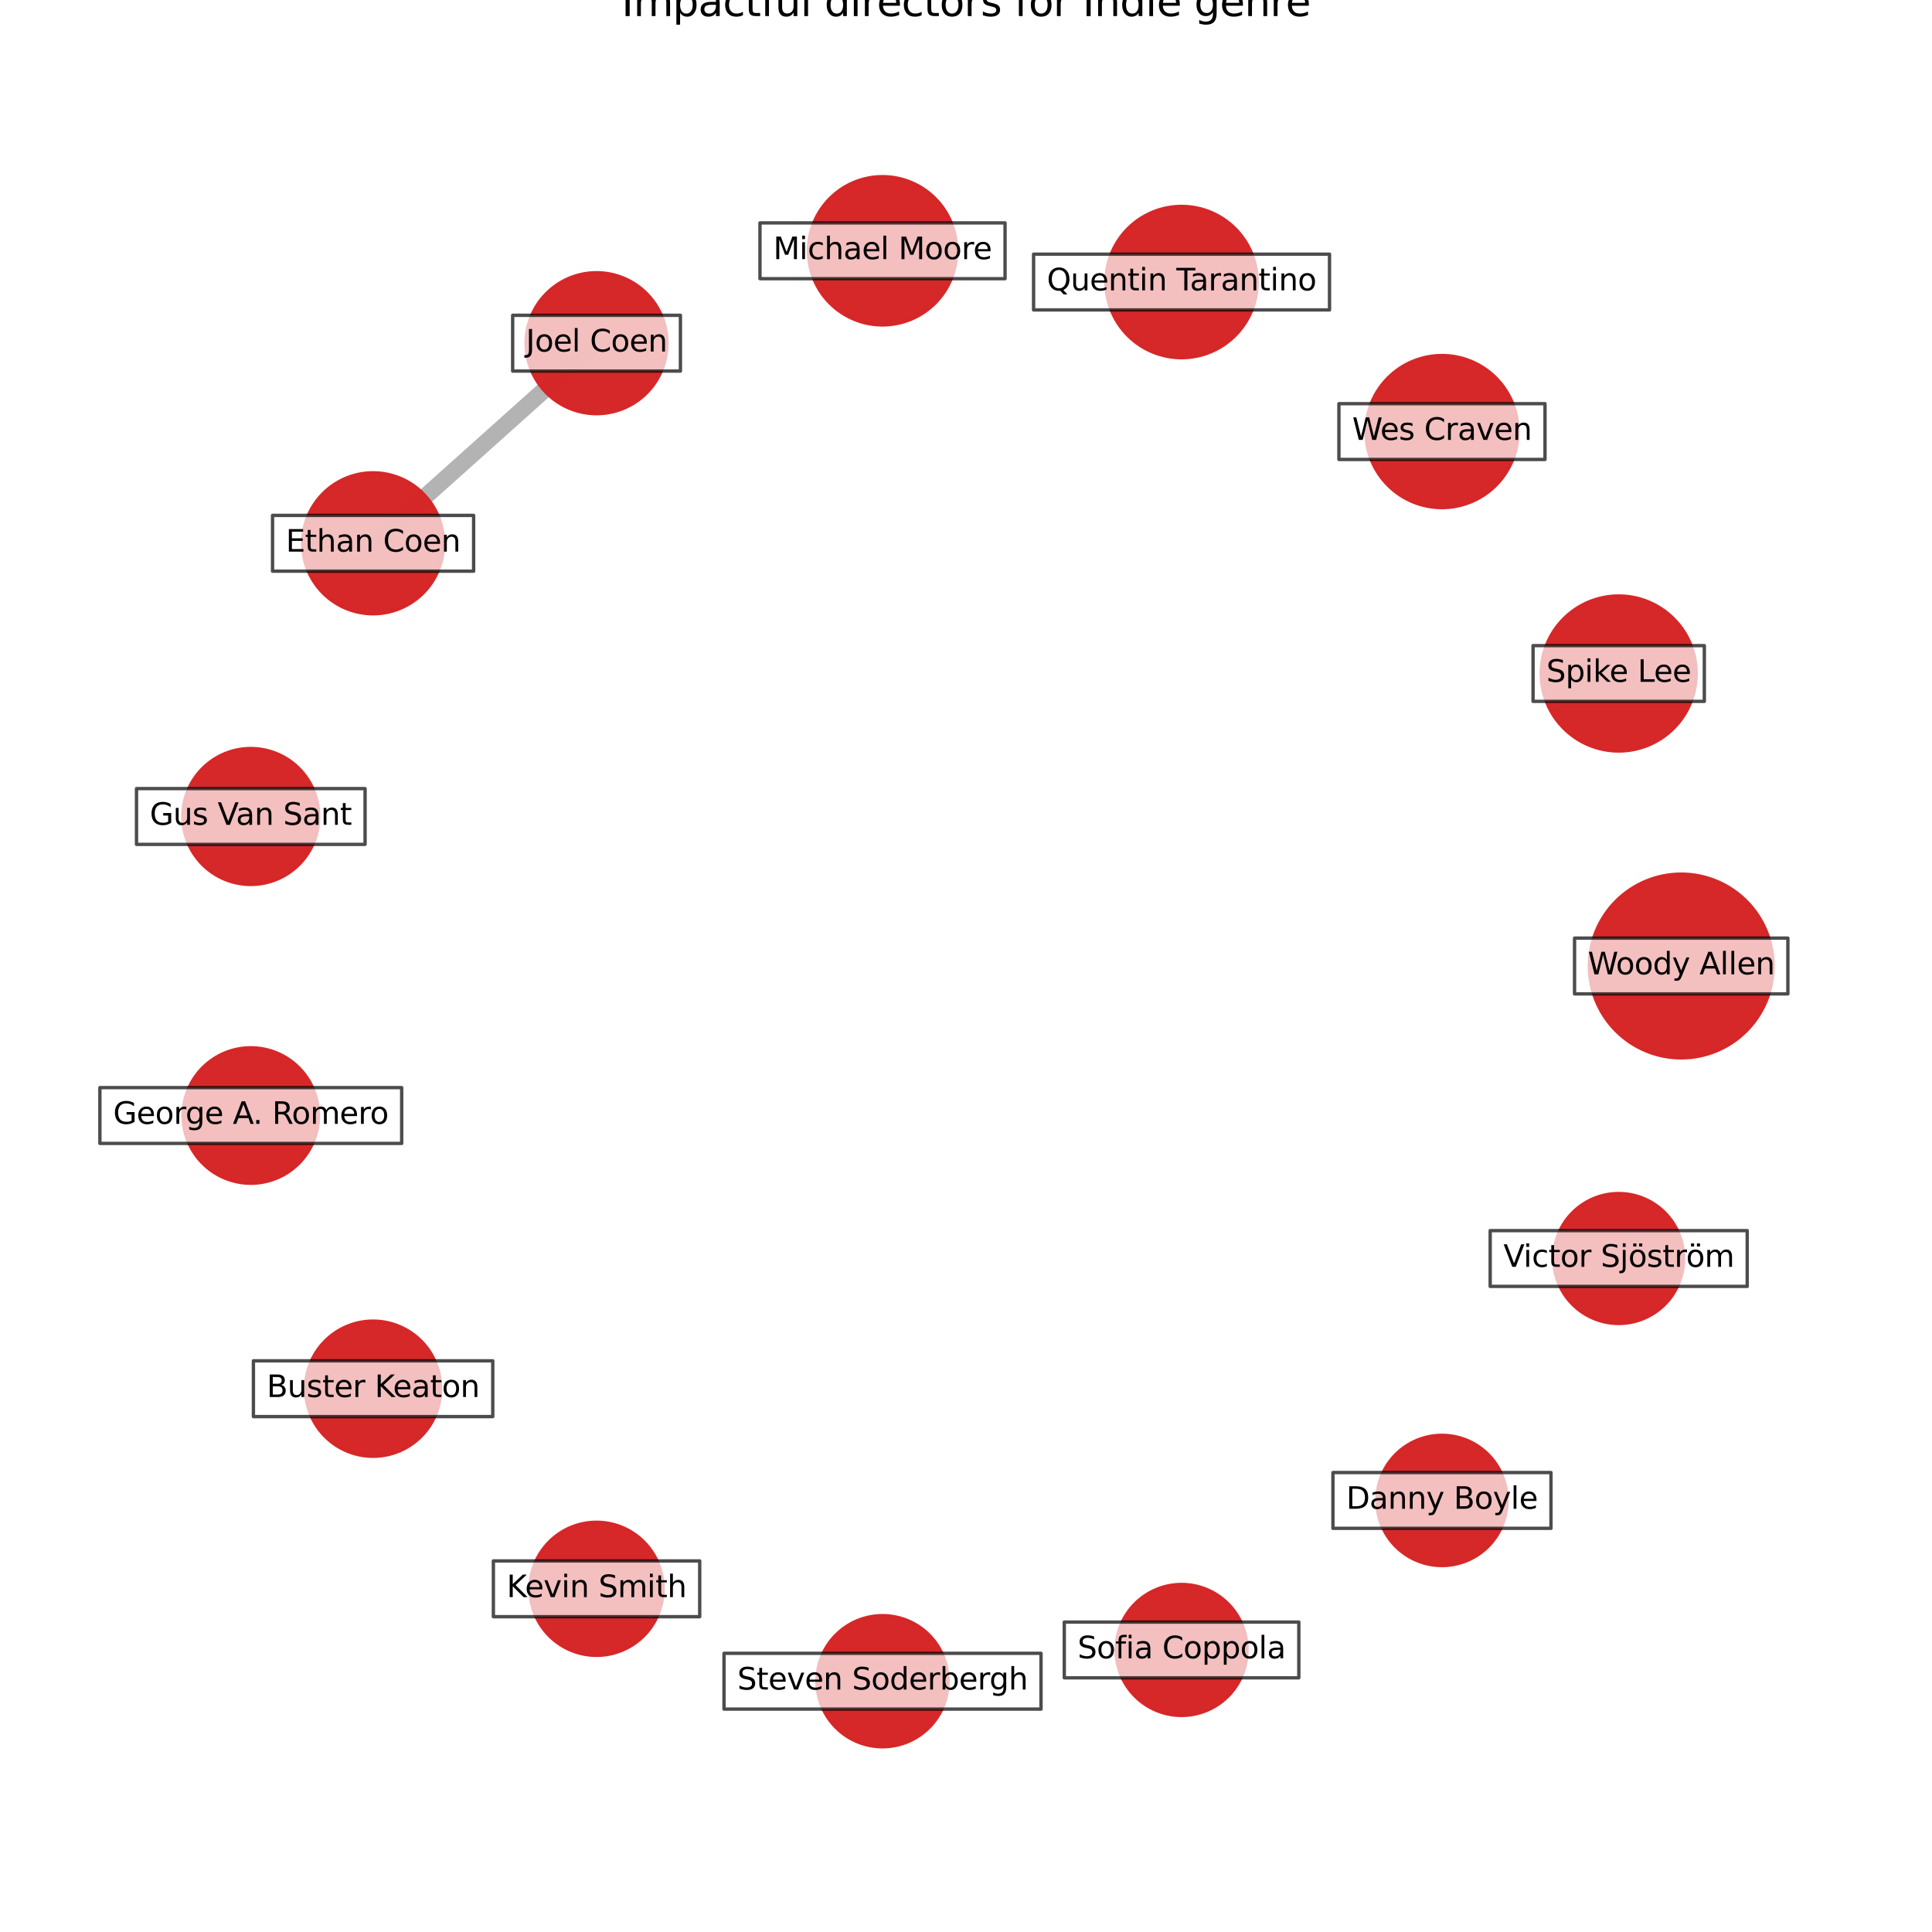 <?xml version="1.0" encoding="utf-8" standalone="no"?>
<!DOCTYPE svg PUBLIC "-//W3C//DTD SVG 1.1//EN"
  "http://www.w3.org/Graphics/SVG/1.1/DTD/svg11.dtd">
<svg xmlns:xlink="http://www.w3.org/1999/xlink" width="576pt" height="576pt" viewBox="0 0 576 576" xmlns="http://www.w3.org/2000/svg" version="1.1">
 <defs>
  <style type="text/css">*{stroke-linejoin: round; stroke-linecap: butt}</style>
 </defs>
 <g id="figure_1">
  <g id="patch_1">
   <path d="M 0 576 
L 576 576 
L 576 0 
L 0 0 
z
" style="fill: #ffffff"/>
  </g>
  <g id="axes_1">
   <g id="LineCollection_1">
    <path d="M 177.851 102.32 
L 111.231 161.976 
" clip-path="url(#p05b79fb0e0)" style="fill: none; stroke: #000000; stroke-opacity: 0.3; stroke-width: 5"/>
   </g>
   <g id="PathCollection_1">
    <path d="M 501.231 315.386 
C 508.494 315.386 515.46 312.501 520.596 307.365 
C 525.731 302.229 528.617 295.263 528.617 288 
C 528.617 280.737 525.731 273.771 520.596 268.635 
C 515.46 263.499 508.494 260.614 501.231 260.614 
C 493.968 260.614 487.001 263.499 481.866 268.635 
C 476.73 273.771 473.845 280.737 473.845 288 
C 473.845 295.263 476.73 302.229 481.866 307.365 
C 487.001 312.501 493.968 315.386 501.231 315.386 
z
" clip-path="url(#p05b79fb0e0)" style="fill: #d62728; fill-opacity: 0.99; stroke: #d62728; stroke-opacity: 0.99"/>
    <path d="M 482.592 223.9 
C 488.72 223.9 494.598 221.465 498.931 217.132 
C 503.264 212.799 505.699 206.921 505.699 200.794 
C 505.699 194.666 503.264 188.788 498.931 184.455 
C 494.598 180.122 488.72 177.687 482.592 177.687 
C 476.464 177.687 470.587 180.122 466.254 184.455 
C 461.921 188.788 459.486 194.666 459.486 200.794 
C 459.486 206.921 461.921 212.799 466.254 217.132 
C 470.587 221.465 476.464 223.9 482.592 223.9 
z
" clip-path="url(#p05b79fb0e0)" style="fill: #d62728; fill-opacity: 0.99; stroke: #d62728; stroke-opacity: 0.99"/>
    <path d="M 429.9 151.334 
C 435.912 151.334 441.678 148.946 445.929 144.695 
C 450.18 140.444 452.568 134.677 452.568 128.666 
C 452.568 122.654 450.18 116.888 445.929 112.637 
C 441.678 108.386 435.912 105.998 429.9 105.998 
C 423.888 105.998 418.122 108.386 413.871 112.637 
C 409.62 116.888 407.232 122.654 407.232 128.666 
C 407.232 134.677 409.62 140.444 413.871 144.695 
C 418.122 148.946 423.888 151.334 429.9 151.334 
z
" clip-path="url(#p05b79fb0e0)" style="fill: #d62728; fill-opacity: 0.99; stroke: #d62728; stroke-opacity: 0.99"/>
    <path d="M 352.264 106.638 
C 358.245 106.638 363.981 104.262 368.209 100.033 
C 372.438 95.805 374.814 90.069 374.814 84.088 
C 374.814 78.108 372.438 72.372 368.209 68.143 
C 363.981 63.915 358.245 61.539 352.264 61.539 
C 346.284 61.539 340.548 63.915 336.319 68.143 
C 332.091 72.372 329.715 78.108 329.715 84.088 
C 329.715 90.069 332.091 95.805 336.319 100.033 
C 340.548 104.262 346.284 106.638 352.264 106.638 
z
" clip-path="url(#p05b79fb0e0)" style="fill: #d62728; fill-opacity: 0.99; stroke: #d62728; stroke-opacity: 0.99"/>
    <path d="M 263.11 96.868 
C 268.97 96.868 274.592 94.539 278.736 90.395 
C 282.88 86.251 285.208 80.63 285.208 74.769 
C 285.208 68.909 282.88 63.287 278.736 59.143 
C 274.592 54.999 268.97 52.671 263.11 52.671 
C 257.249 52.671 251.628 54.999 247.484 59.143 
C 243.339 63.287 241.011 68.909 241.011 74.769 
C 241.011 80.63 243.339 86.251 247.484 90.395 
C 251.628 94.539 257.249 96.868 263.11 96.868 
z
" clip-path="url(#p05b79fb0e0)" style="fill: #d62728; fill-opacity: 0.99; stroke: #d62728; stroke-opacity: 0.99"/>
    <path d="M 177.851 123.33 
C 183.423 123.33 188.768 121.116 192.708 117.176 
C 196.648 113.236 198.861 107.891 198.861 102.32 
C 198.861 96.748 196.648 91.403 192.708 87.463 
C 188.768 83.523 183.423 81.31 177.851 81.31 
C 172.279 81.31 166.935 83.523 162.995 87.463 
C 159.055 91.403 156.841 96.748 156.841 102.32 
C 156.841 107.891 159.055 113.236 162.995 117.176 
C 166.935 121.116 172.279 123.33 177.851 123.33 
z
" clip-path="url(#p05b79fb0e0)" style="fill: #d62728; fill-opacity: 0.99; stroke: #d62728; stroke-opacity: 0.99"/>
    <path d="M 111.231 182.986 
C 116.803 182.986 122.148 180.772 126.088 176.832 
C 130.028 172.892 132.241 167.548 132.241 161.976 
C 132.241 156.404 130.028 151.059 126.088 147.119 
C 122.148 143.18 116.803 140.966 111.231 140.966 
C 105.66 140.966 100.315 143.18 96.375 147.119 
C 92.435 151.059 90.222 156.404 90.222 161.976 
C 90.222 167.548 92.435 172.892 96.375 176.832 
C 100.315 180.772 105.66 182.986 111.231 182.986 
z
" clip-path="url(#p05b79fb0e0)" style="fill: #d62728; fill-opacity: 0.99; stroke: #d62728; stroke-opacity: 0.99"/>
    <path d="M 74.769 263.683 
C 80.142 263.683 85.296 261.548 89.096 257.749 
C 92.895 253.95 95.03 248.796 95.03 243.423 
C 95.03 238.049 92.895 232.896 89.096 229.096 
C 85.296 225.297 80.142 223.162 74.769 223.162 
C 69.396 223.162 64.242 225.297 60.443 229.096 
C 56.643 232.896 54.509 238.049 54.509 243.423 
C 54.509 248.796 56.643 253.95 60.443 257.749 
C 64.242 261.548 69.396 263.683 74.769 263.683 
z
" clip-path="url(#p05b79fb0e0)" style="fill: #d62728; fill-opacity: 0.99; stroke: #d62728; stroke-opacity: 0.99"/>
    <path d="M 74.769 352.767 
C 80.124 352.767 85.259 350.64 89.045 346.854 
C 92.831 343.067 94.959 337.932 94.959 332.577 
C 94.959 327.223 92.831 322.087 89.045 318.301 
C 85.259 314.515 80.124 312.388 74.769 312.388 
C 69.415 312.388 64.279 314.515 60.493 318.301 
C 56.707 322.087 54.58 327.223 54.58 332.577 
C 54.58 337.932 56.707 343.067 60.493 346.854 
C 64.279 350.64 69.415 352.767 74.769 352.767 
z
" clip-path="url(#p05b79fb0e0)" style="fill: #d62728; fill-opacity: 0.99; stroke: #d62728; stroke-opacity: 0.99"/>
    <path d="M 111.231 434.171 
C 116.574 434.171 121.699 432.048 125.477 428.27 
C 129.255 424.492 131.378 419.367 131.378 414.024 
C 131.378 408.681 129.255 403.557 125.477 399.779 
C 121.699 396.001 116.574 393.878 111.231 393.878 
C 105.889 393.878 100.764 396.001 96.986 399.779 
C 93.208 403.557 91.085 408.681 91.085 414.024 
C 91.085 419.367 93.208 424.492 96.986 428.27 
C 100.764 432.048 105.889 434.171 111.231 434.171 
z
" clip-path="url(#p05b79fb0e0)" style="fill: #d62728; fill-opacity: 0.99; stroke: #d62728; stroke-opacity: 0.99"/>
    <path d="M 177.851 493.519 
C 183.113 493.519 188.159 491.429 191.879 487.708 
C 195.6 483.988 197.69 478.942 197.69 473.68 
C 197.69 468.419 195.6 463.373 191.879 459.652 
C 188.159 455.932 183.113 453.842 177.851 453.842 
C 172.59 453.842 167.544 455.932 163.823 459.652 
C 160.103 463.373 158.013 468.419 158.013 473.68 
C 158.013 478.942 160.103 483.988 163.823 487.708 
C 167.544 491.429 172.59 493.519 177.851 493.519 
z
" clip-path="url(#p05b79fb0e0)" style="fill: #d62728; fill-opacity: 0.99; stroke: #d62728; stroke-opacity: 0.99"/>
    <path d="M 263.11 520.776 
C 268.293 520.776 273.265 518.716 276.93 515.051 
C 280.595 511.386 282.655 506.414 282.655 501.231 
C 282.655 496.047 280.595 491.076 276.93 487.41 
C 273.265 483.745 268.293 481.686 263.11 481.686 
C 257.926 481.686 252.954 483.745 249.289 487.41 
C 245.624 491.076 243.565 496.047 243.565 501.231 
C 243.565 506.414 245.624 511.386 249.289 515.051 
C 252.954 518.716 257.926 520.776 263.11 520.776 
z
" clip-path="url(#p05b79fb0e0)" style="fill: #d62728; fill-opacity: 0.99; stroke: #d62728; stroke-opacity: 0.99"/>
    <path d="M 352.264 511.433 
C 357.441 511.433 362.407 509.376 366.068 505.715 
C 369.729 502.055 371.786 497.089 371.786 491.912 
C 371.786 486.734 369.729 481.769 366.068 478.108 
C 362.407 474.447 357.441 472.39 352.264 472.39 
C 347.087 472.39 342.121 474.447 338.461 478.108 
C 334.8 481.769 332.743 486.734 332.743 491.912 
C 332.743 497.089 334.8 502.055 338.461 505.715 
C 342.121 509.376 347.087 511.433 352.264 511.433 
z
" clip-path="url(#p05b79fb0e0)" style="fill: #d62728; fill-opacity: 0.99; stroke: #d62728; stroke-opacity: 0.99"/>
    <path d="M 429.9 466.742 
C 435.047 466.742 439.984 464.697 443.623 461.058 
C 447.263 457.418 449.308 452.481 449.308 447.334 
C 449.308 442.187 447.263 437.25 443.623 433.611 
C 439.984 429.971 435.047 427.926 429.9 427.926 
C 424.753 427.926 419.816 429.971 416.177 433.611 
C 412.537 437.25 410.492 442.187 410.492 447.334 
C 410.492 452.481 412.537 457.418 416.177 461.058 
C 419.816 464.697 424.753 466.742 429.9 466.742 
z
" clip-path="url(#p05b79fb0e0)" style="fill: #d62728; fill-opacity: 0.99; stroke: #d62728; stroke-opacity: 0.99"/>
    <path d="M 482.592 394.571 
C 487.728 394.571 492.654 392.531 496.285 388.9 
C 499.917 385.268 501.957 380.342 501.957 375.206 
C 501.957 370.071 499.917 365.145 496.285 361.513 
C 492.654 357.882 487.728 355.842 482.592 355.842 
C 477.457 355.842 472.531 357.882 468.899 361.513 
C 465.268 365.145 463.227 370.071 463.227 375.206 
C 463.227 380.342 465.268 385.268 468.899 388.9 
C 472.531 392.531 477.457 394.571 482.592 394.571 
z
" clip-path="url(#p05b79fb0e0)" style="fill: #d62728; fill-opacity: 0.99; stroke: #d62728; stroke-opacity: 0.99"/>
   </g>
   <g id="text_1">
    <g id="patch_2">
     <path d="M 469.429 296.315 
L 533.032 296.315 
L 533.032 279.685 
L 469.429 279.685 
z
" clip-path="url(#p05b79fb0e0)" style="fill: #ffffff; opacity: 0.7; stroke: #000000; stroke-linejoin: miter"/>
    </g>
    <g clip-path="url(#p05b79fb0e0)">
     <!-- Woody Allen -->
     <g transform="translate(473.389 290.483)scale(0.09 -0.09)">
      <defs>
       <path id="DejaVuSans-57" d="M 213 4666 
L 850 4666 
L 1831 722 
L 2809 4666 
L 3519 4666 
L 4500 722 
L 5478 4666 
L 6119 4666 
L 4947 0 
L 4153 0 
L 3169 4050 
L 2175 0 
L 1381 0 
L 213 4666 
z
" transform="scale(0.016)"/>
       <path id="DejaVuSans-6f" d="M 1959 3097 
Q 1497 3097 1228 2736 
Q 959 2375 959 1747 
Q 959 1119 1226 758 
Q 1494 397 1959 397 
Q 2419 397 2687 759 
Q 2956 1122 2956 1747 
Q 2956 2369 2687 2733 
Q 2419 3097 1959 3097 
z
M 1959 3584 
Q 2709 3584 3137 3096 
Q 3566 2609 3566 1747 
Q 3566 888 3137 398 
Q 2709 -91 1959 -91 
Q 1206 -91 779 398 
Q 353 888 353 1747 
Q 353 2609 779 3096 
Q 1206 3584 1959 3584 
z
" transform="scale(0.016)"/>
       <path id="DejaVuSans-64" d="M 2906 2969 
L 2906 4863 
L 3481 4863 
L 3481 0 
L 2906 0 
L 2906 525 
Q 2725 213 2448 61 
Q 2172 -91 1784 -91 
Q 1150 -91 751 415 
Q 353 922 353 1747 
Q 353 2572 751 3078 
Q 1150 3584 1784 3584 
Q 2172 3584 2448 3432 
Q 2725 3281 2906 2969 
z
M 947 1747 
Q 947 1113 1208 752 
Q 1469 391 1925 391 
Q 2381 391 2643 752 
Q 2906 1113 2906 1747 
Q 2906 2381 2643 2742 
Q 2381 3103 1925 3103 
Q 1469 3103 1208 2742 
Q 947 2381 947 1747 
z
" transform="scale(0.016)"/>
       <path id="DejaVuSans-79" d="M 2059 -325 
Q 1816 -950 1584 -1140 
Q 1353 -1331 966 -1331 
L 506 -1331 
L 506 -850 
L 844 -850 
Q 1081 -850 1212 -737 
Q 1344 -625 1503 -206 
L 1606 56 
L 191 3500 
L 800 3500 
L 1894 763 
L 2988 3500 
L 3597 3500 
L 2059 -325 
z
" transform="scale(0.016)"/>
       <path id="DejaVuSans-20" transform="scale(0.016)"/>
       <path id="DejaVuSans-41" d="M 2188 4044 
L 1331 1722 
L 3047 1722 
L 2188 4044 
z
M 1831 4666 
L 2547 4666 
L 4325 0 
L 3669 0 
L 3244 1197 
L 1141 1197 
L 716 0 
L 50 0 
L 1831 4666 
z
" transform="scale(0.016)"/>
       <path id="DejaVuSans-6c" d="M 603 4863 
L 1178 4863 
L 1178 0 
L 603 0 
L 603 4863 
z
" transform="scale(0.016)"/>
       <path id="DejaVuSans-65" d="M 3597 1894 
L 3597 1613 
L 953 1613 
Q 991 1019 1311 708 
Q 1631 397 2203 397 
Q 2534 397 2845 478 
Q 3156 559 3463 722 
L 3463 178 
Q 3153 47 2828 -22 
Q 2503 -91 2169 -91 
Q 1331 -91 842 396 
Q 353 884 353 1716 
Q 353 2575 817 3079 
Q 1281 3584 2069 3584 
Q 2775 3584 3186 3129 
Q 3597 2675 3597 1894 
z
M 3022 2063 
Q 3016 2534 2758 2815 
Q 2500 3097 2075 3097 
Q 1594 3097 1305 2825 
Q 1016 2553 972 2059 
L 3022 2063 
z
" transform="scale(0.016)"/>
       <path id="DejaVuSans-6e" d="M 3513 2113 
L 3513 0 
L 2938 0 
L 2938 2094 
Q 2938 2591 2744 2837 
Q 2550 3084 2163 3084 
Q 1697 3084 1428 2787 
Q 1159 2491 1159 1978 
L 1159 0 
L 581 0 
L 581 3500 
L 1159 3500 
L 1159 2956 
Q 1366 3272 1645 3428 
Q 1925 3584 2291 3584 
Q 2894 3584 3203 3211 
Q 3513 2838 3513 2113 
z
" transform="scale(0.016)"/>
      </defs>
      <use xlink:href="#DejaVuSans-57"/>
      <use xlink:href="#DejaVuSans-6f" x="93.002"/>
      <use xlink:href="#DejaVuSans-6f" x="154.184"/>
      <use xlink:href="#DejaVuSans-64" x="215.365"/>
      <use xlink:href="#DejaVuSans-79" x="278.842"/>
      <use xlink:href="#DejaVuSans-20" x="338.021"/>
      <use xlink:href="#DejaVuSans-41" x="369.809"/>
      <use xlink:href="#DejaVuSans-6c" x="438.217"/>
      <use xlink:href="#DejaVuSans-6c" x="466"/>
      <use xlink:href="#DejaVuSans-65" x="493.783"/>
      <use xlink:href="#DejaVuSans-6e" x="555.307"/>
     </g>
    </g>
   </g>
   <g id="text_2">
    <g id="patch_3">
     <path d="M 457.06 209.109 
L 508.124 209.109 
L 508.124 192.478 
L 457.06 192.478 
z
" clip-path="url(#p05b79fb0e0)" style="fill: #ffffff; opacity: 0.7; stroke: #000000; stroke-linejoin: miter"/>
    </g>
    <g clip-path="url(#p05b79fb0e0)">
     <!-- Spike Lee -->
     <g transform="translate(461.02 203.277)scale(0.09 -0.09)">
      <defs>
       <path id="DejaVuSans-53" d="M 3425 4513 
L 3425 3897 
Q 3066 4069 2747 4153 
Q 2428 4238 2131 4238 
Q 1616 4238 1336 4038 
Q 1056 3838 1056 3469 
Q 1056 3159 1242 3001 
Q 1428 2844 1947 2747 
L 2328 2669 
Q 3034 2534 3370 2195 
Q 3706 1856 3706 1288 
Q 3706 609 3251 259 
Q 2797 -91 1919 -91 
Q 1588 -91 1214 -16 
Q 841 59 441 206 
L 441 856 
Q 825 641 1194 531 
Q 1563 422 1919 422 
Q 2459 422 2753 634 
Q 3047 847 3047 1241 
Q 3047 1584 2836 1778 
Q 2625 1972 2144 2069 
L 1759 2144 
Q 1053 2284 737 2584 
Q 422 2884 422 3419 
Q 422 4038 858 4394 
Q 1294 4750 2059 4750 
Q 2388 4750 2728 4690 
Q 3069 4631 3425 4513 
z
" transform="scale(0.016)"/>
       <path id="DejaVuSans-70" d="M 1159 525 
L 1159 -1331 
L 581 -1331 
L 581 3500 
L 1159 3500 
L 1159 2969 
Q 1341 3281 1617 3432 
Q 1894 3584 2278 3584 
Q 2916 3584 3314 3078 
Q 3713 2572 3713 1747 
Q 3713 922 3314 415 
Q 2916 -91 2278 -91 
Q 1894 -91 1617 61 
Q 1341 213 1159 525 
z
M 3116 1747 
Q 3116 2381 2855 2742 
Q 2594 3103 2138 3103 
Q 1681 3103 1420 2742 
Q 1159 2381 1159 1747 
Q 1159 1113 1420 752 
Q 1681 391 2138 391 
Q 2594 391 2855 752 
Q 3116 1113 3116 1747 
z
" transform="scale(0.016)"/>
       <path id="DejaVuSans-69" d="M 603 3500 
L 1178 3500 
L 1178 0 
L 603 0 
L 603 3500 
z
M 603 4863 
L 1178 4863 
L 1178 4134 
L 603 4134 
L 603 4863 
z
" transform="scale(0.016)"/>
       <path id="DejaVuSans-6b" d="M 581 4863 
L 1159 4863 
L 1159 1991 
L 2875 3500 
L 3609 3500 
L 1753 1863 
L 3688 0 
L 2938 0 
L 1159 1709 
L 1159 0 
L 581 0 
L 581 4863 
z
" transform="scale(0.016)"/>
       <path id="DejaVuSans-4c" d="M 628 4666 
L 1259 4666 
L 1259 531 
L 3531 531 
L 3531 0 
L 628 0 
L 628 4666 
z
" transform="scale(0.016)"/>
      </defs>
      <use xlink:href="#DejaVuSans-53"/>
      <use xlink:href="#DejaVuSans-70" x="63.477"/>
      <use xlink:href="#DejaVuSans-69" x="126.953"/>
      <use xlink:href="#DejaVuSans-6b" x="154.736"/>
      <use xlink:href="#DejaVuSans-65" x="209.021"/>
      <use xlink:href="#DejaVuSans-20" x="270.545"/>
      <use xlink:href="#DejaVuSans-4c" x="302.332"/>
      <use xlink:href="#DejaVuSans-65" x="356.295"/>
      <use xlink:href="#DejaVuSans-65" x="417.818"/>
     </g>
    </g>
   </g>
   <g id="text_3">
    <g id="patch_4">
     <path d="M 399.178 136.981 
L 460.622 136.981 
L 460.622 120.351 
L 399.178 120.351 
z
" clip-path="url(#p05b79fb0e0)" style="fill: #ffffff; opacity: 0.7; stroke: #000000; stroke-linejoin: miter"/>
    </g>
    <g clip-path="url(#p05b79fb0e0)">
     <!-- Wes Craven -->
     <g transform="translate(403.138 131.149)scale(0.09 -0.09)">
      <defs>
       <path id="DejaVuSans-73" d="M 2834 3397 
L 2834 2853 
Q 2591 2978 2328 3040 
Q 2066 3103 1784 3103 
Q 1356 3103 1142 2972 
Q 928 2841 928 2578 
Q 928 2378 1081 2264 
Q 1234 2150 1697 2047 
L 1894 2003 
Q 2506 1872 2764 1633 
Q 3022 1394 3022 966 
Q 3022 478 2636 193 
Q 2250 -91 1575 -91 
Q 1294 -91 989 -36 
Q 684 19 347 128 
L 347 722 
Q 666 556 975 473 
Q 1284 391 1588 391 
Q 1994 391 2212 530 
Q 2431 669 2431 922 
Q 2431 1156 2273 1281 
Q 2116 1406 1581 1522 
L 1381 1569 
Q 847 1681 609 1914 
Q 372 2147 372 2553 
Q 372 3047 722 3315 
Q 1072 3584 1716 3584 
Q 2034 3584 2315 3537 
Q 2597 3491 2834 3397 
z
" transform="scale(0.016)"/>
       <path id="DejaVuSans-43" d="M 4122 4306 
L 4122 3641 
Q 3803 3938 3442 4084 
Q 3081 4231 2675 4231 
Q 1875 4231 1450 3742 
Q 1025 3253 1025 2328 
Q 1025 1406 1450 917 
Q 1875 428 2675 428 
Q 3081 428 3442 575 
Q 3803 722 4122 1019 
L 4122 359 
Q 3791 134 3420 21 
Q 3050 -91 2638 -91 
Q 1578 -91 968 557 
Q 359 1206 359 2328 
Q 359 3453 968 4101 
Q 1578 4750 2638 4750 
Q 3056 4750 3426 4639 
Q 3797 4528 4122 4306 
z
" transform="scale(0.016)"/>
       <path id="DejaVuSans-72" d="M 2631 2963 
Q 2534 3019 2420 3045 
Q 2306 3072 2169 3072 
Q 1681 3072 1420 2755 
Q 1159 2438 1159 1844 
L 1159 0 
L 581 0 
L 581 3500 
L 1159 3500 
L 1159 2956 
Q 1341 3275 1631 3429 
Q 1922 3584 2338 3584 
Q 2397 3584 2469 3576 
Q 2541 3569 2628 3553 
L 2631 2963 
z
" transform="scale(0.016)"/>
       <path id="DejaVuSans-61" d="M 2194 1759 
Q 1497 1759 1228 1600 
Q 959 1441 959 1056 
Q 959 750 1161 570 
Q 1363 391 1709 391 
Q 2188 391 2477 730 
Q 2766 1069 2766 1631 
L 2766 1759 
L 2194 1759 
z
M 3341 1997 
L 3341 0 
L 2766 0 
L 2766 531 
Q 2569 213 2275 61 
Q 1981 -91 1556 -91 
Q 1019 -91 701 211 
Q 384 513 384 1019 
Q 384 1609 779 1909 
Q 1175 2209 1959 2209 
L 2766 2209 
L 2766 2266 
Q 2766 2663 2505 2880 
Q 2244 3097 1772 3097 
Q 1472 3097 1187 3025 
Q 903 2953 641 2809 
L 641 3341 
Q 956 3463 1253 3523 
Q 1550 3584 1831 3584 
Q 2591 3584 2966 3190 
Q 3341 2797 3341 1997 
z
" transform="scale(0.016)"/>
       <path id="DejaVuSans-76" d="M 191 3500 
L 800 3500 
L 1894 563 
L 2988 3500 
L 3597 3500 
L 2284 0 
L 1503 0 
L 191 3500 
z
" transform="scale(0.016)"/>
      </defs>
      <use xlink:href="#DejaVuSans-57"/>
      <use xlink:href="#DejaVuSans-65" x="93.002"/>
      <use xlink:href="#DejaVuSans-73" x="154.525"/>
      <use xlink:href="#DejaVuSans-20" x="206.625"/>
      <use xlink:href="#DejaVuSans-43" x="238.412"/>
      <use xlink:href="#DejaVuSans-72" x="308.236"/>
      <use xlink:href="#DejaVuSans-61" x="349.35"/>
      <use xlink:href="#DejaVuSans-76" x="410.629"/>
      <use xlink:href="#DejaVuSans-65" x="469.809"/>
      <use xlink:href="#DejaVuSans-6e" x="531.332"/>
     </g>
    </g>
   </g>
   <g id="text_4">
    <g id="patch_5">
     <path d="M 308.15 92.404 
L 396.378 92.404 
L 396.378 75.773 
L 308.15 75.773 
z
" clip-path="url(#p05b79fb0e0)" style="fill: #ffffff; opacity: 0.7; stroke: #000000; stroke-linejoin: miter"/>
    </g>
    <g clip-path="url(#p05b79fb0e0)">
     <!-- Quentin Tarantino -->
     <g transform="translate(312.11 86.572)scale(0.09 -0.09)">
      <defs>
       <path id="DejaVuSans-51" d="M 2522 4238 
Q 1834 4238 1429 3725 
Q 1025 3213 1025 2328 
Q 1025 1447 1429 934 
Q 1834 422 2522 422 
Q 3209 422 3611 934 
Q 4013 1447 4013 2328 
Q 4013 3213 3611 3725 
Q 3209 4238 2522 4238 
z
M 3406 84 
L 4238 -825 
L 3475 -825 
L 2784 -78 
Q 2681 -84 2626 -87 
Q 2572 -91 2522 -91 
Q 1538 -91 948 567 
Q 359 1225 359 2328 
Q 359 3434 948 4092 
Q 1538 4750 2522 4750 
Q 3503 4750 4090 4092 
Q 4678 3434 4678 2328 
Q 4678 1516 4351 937 
Q 4025 359 3406 84 
z
" transform="scale(0.016)"/>
       <path id="DejaVuSans-75" d="M 544 1381 
L 544 3500 
L 1119 3500 
L 1119 1403 
Q 1119 906 1312 657 
Q 1506 409 1894 409 
Q 2359 409 2629 706 
Q 2900 1003 2900 1516 
L 2900 3500 
L 3475 3500 
L 3475 0 
L 2900 0 
L 2900 538 
Q 2691 219 2414 64 
Q 2138 -91 1772 -91 
Q 1169 -91 856 284 
Q 544 659 544 1381 
z
M 1991 3584 
L 1991 3584 
z
" transform="scale(0.016)"/>
       <path id="DejaVuSans-74" d="M 1172 4494 
L 1172 3500 
L 2356 3500 
L 2356 3053 
L 1172 3053 
L 1172 1153 
Q 1172 725 1289 603 
Q 1406 481 1766 481 
L 2356 481 
L 2356 0 
L 1766 0 
Q 1100 0 847 248 
Q 594 497 594 1153 
L 594 3053 
L 172 3053 
L 172 3500 
L 594 3500 
L 594 4494 
L 1172 4494 
z
" transform="scale(0.016)"/>
       <path id="DejaVuSans-54" d="M -19 4666 
L 3928 4666 
L 3928 4134 
L 2272 4134 
L 2272 0 
L 1638 0 
L 1638 4134 
L -19 4134 
L -19 4666 
z
" transform="scale(0.016)"/>
      </defs>
      <use xlink:href="#DejaVuSans-51"/>
      <use xlink:href="#DejaVuSans-75" x="78.711"/>
      <use xlink:href="#DejaVuSans-65" x="142.09"/>
      <use xlink:href="#DejaVuSans-6e" x="203.613"/>
      <use xlink:href="#DejaVuSans-74" x="266.992"/>
      <use xlink:href="#DejaVuSans-69" x="306.201"/>
      <use xlink:href="#DejaVuSans-6e" x="333.984"/>
      <use xlink:href="#DejaVuSans-20" x="397.363"/>
      <use xlink:href="#DejaVuSans-54" x="429.15"/>
      <use xlink:href="#DejaVuSans-61" x="473.734"/>
      <use xlink:href="#DejaVuSans-72" x="535.014"/>
      <use xlink:href="#DejaVuSans-61" x="576.127"/>
      <use xlink:href="#DejaVuSans-6e" x="637.406"/>
      <use xlink:href="#DejaVuSans-74" x="700.785"/>
      <use xlink:href="#DejaVuSans-69" x="739.994"/>
      <use xlink:href="#DejaVuSans-6e" x="767.777"/>
      <use xlink:href="#DejaVuSans-6f" x="831.156"/>
     </g>
    </g>
   </g>
   <g id="text_5">
    <g id="patch_6">
     <path d="M 226.577 83.084 
L 299.643 83.084 
L 299.643 66.454 
L 226.577 66.454 
z
" clip-path="url(#p05b79fb0e0)" style="fill: #ffffff; opacity: 0.7; stroke: #000000; stroke-linejoin: miter"/>
    </g>
    <g clip-path="url(#p05b79fb0e0)">
     <!-- Michael Moore -->
     <g transform="translate(230.537 77.253)scale(0.09 -0.09)">
      <defs>
       <path id="DejaVuSans-4d" d="M 628 4666 
L 1569 4666 
L 2759 1491 
L 3956 4666 
L 4897 4666 
L 4897 0 
L 4281 0 
L 4281 4097 
L 3078 897 
L 2444 897 
L 1241 4097 
L 1241 0 
L 628 0 
L 628 4666 
z
" transform="scale(0.016)"/>
       <path id="DejaVuSans-63" d="M 3122 3366 
L 3122 2828 
Q 2878 2963 2633 3030 
Q 2388 3097 2138 3097 
Q 1578 3097 1268 2742 
Q 959 2388 959 1747 
Q 959 1106 1268 751 
Q 1578 397 2138 397 
Q 2388 397 2633 464 
Q 2878 531 3122 666 
L 3122 134 
Q 2881 22 2623 -34 
Q 2366 -91 2075 -91 
Q 1284 -91 818 406 
Q 353 903 353 1747 
Q 353 2603 823 3093 
Q 1294 3584 2113 3584 
Q 2378 3584 2631 3529 
Q 2884 3475 3122 3366 
z
" transform="scale(0.016)"/>
       <path id="DejaVuSans-68" d="M 3513 2113 
L 3513 0 
L 2938 0 
L 2938 2094 
Q 2938 2591 2744 2837 
Q 2550 3084 2163 3084 
Q 1697 3084 1428 2787 
Q 1159 2491 1159 1978 
L 1159 0 
L 581 0 
L 581 4863 
L 1159 4863 
L 1159 2956 
Q 1366 3272 1645 3428 
Q 1925 3584 2291 3584 
Q 2894 3584 3203 3211 
Q 3513 2838 3513 2113 
z
" transform="scale(0.016)"/>
      </defs>
      <use xlink:href="#DejaVuSans-4d"/>
      <use xlink:href="#DejaVuSans-69" x="86.279"/>
      <use xlink:href="#DejaVuSans-63" x="114.062"/>
      <use xlink:href="#DejaVuSans-68" x="169.043"/>
      <use xlink:href="#DejaVuSans-61" x="232.422"/>
      <use xlink:href="#DejaVuSans-65" x="293.701"/>
      <use xlink:href="#DejaVuSans-6c" x="355.225"/>
      <use xlink:href="#DejaVuSans-20" x="383.008"/>
      <use xlink:href="#DejaVuSans-4d" x="414.795"/>
      <use xlink:href="#DejaVuSans-6f" x="501.074"/>
      <use xlink:href="#DejaVuSans-6f" x="562.256"/>
      <use xlink:href="#DejaVuSans-72" x="623.438"/>
      <use xlink:href="#DejaVuSans-65" x="662.301"/>
     </g>
    </g>
   </g>
   <g id="text_6">
    <g id="patch_7">
     <path d="M 152.845 110.635 
L 202.858 110.635 
L 202.858 94.004 
L 152.845 94.004 
z
" clip-path="url(#p05b79fb0e0)" style="fill: #ffffff; opacity: 0.7; stroke: #000000; stroke-linejoin: miter"/>
    </g>
    <g clip-path="url(#p05b79fb0e0)">
     <!-- Joel Coen -->
     <g transform="translate(156.805 104.803)scale(0.09 -0.09)">
      <defs>
       <path id="DejaVuSans-4a" d="M 628 4666 
L 1259 4666 
L 1259 325 
Q 1259 -519 939 -900 
Q 619 -1281 -91 -1281 
L -331 -1281 
L -331 -750 
L -134 -750 
Q 284 -750 456 -515 
Q 628 -281 628 325 
L 628 4666 
z
" transform="scale(0.016)"/>
      </defs>
      <use xlink:href="#DejaVuSans-4a"/>
      <use xlink:href="#DejaVuSans-6f" x="29.492"/>
      <use xlink:href="#DejaVuSans-65" x="90.674"/>
      <use xlink:href="#DejaVuSans-6c" x="152.197"/>
      <use xlink:href="#DejaVuSans-20" x="179.98"/>
      <use xlink:href="#DejaVuSans-43" x="211.768"/>
      <use xlink:href="#DejaVuSans-6f" x="281.592"/>
      <use xlink:href="#DejaVuSans-65" x="342.773"/>
      <use xlink:href="#DejaVuSans-6e" x="404.297"/>
     </g>
    </g>
   </g>
   <g id="text_7">
    <g id="patch_8">
     <path d="M 81.256 170.291 
L 141.207 170.291 
L 141.207 153.661 
L 81.256 153.661 
z
" clip-path="url(#p05b79fb0e0)" style="fill: #ffffff; opacity: 0.7; stroke: #000000; stroke-linejoin: miter"/>
    </g>
    <g clip-path="url(#p05b79fb0e0)">
     <!-- Ethan Coen -->
     <g transform="translate(85.216 164.459)scale(0.09 -0.09)">
      <defs>
       <path id="DejaVuSans-45" d="M 628 4666 
L 3578 4666 
L 3578 4134 
L 1259 4134 
L 1259 2753 
L 3481 2753 
L 3481 2222 
L 1259 2222 
L 1259 531 
L 3634 531 
L 3634 0 
L 628 0 
L 628 4666 
z
" transform="scale(0.016)"/>
      </defs>
      <use xlink:href="#DejaVuSans-45"/>
      <use xlink:href="#DejaVuSans-74" x="63.184"/>
      <use xlink:href="#DejaVuSans-68" x="102.393"/>
      <use xlink:href="#DejaVuSans-61" x="165.771"/>
      <use xlink:href="#DejaVuSans-6e" x="227.051"/>
      <use xlink:href="#DejaVuSans-20" x="290.43"/>
      <use xlink:href="#DejaVuSans-43" x="322.217"/>
      <use xlink:href="#DejaVuSans-6f" x="392.041"/>
      <use xlink:href="#DejaVuSans-65" x="453.223"/>
      <use xlink:href="#DejaVuSans-6e" x="514.746"/>
     </g>
    </g>
   </g>
   <g id="text_8">
    <g id="patch_9">
     <path d="M 40.696 251.738 
L 108.842 251.738 
L 108.842 235.107 
L 40.696 235.107 
z
" clip-path="url(#p05b79fb0e0)" style="fill: #ffffff; opacity: 0.7; stroke: #000000; stroke-linejoin: miter"/>
    </g>
    <g clip-path="url(#p05b79fb0e0)">
     <!-- Gus Van Sant -->
     <g transform="translate(44.656 245.906)scale(0.09 -0.09)">
      <defs>
       <path id="DejaVuSans-47" d="M 3809 666 
L 3809 1919 
L 2778 1919 
L 2778 2438 
L 4434 2438 
L 4434 434 
Q 4069 175 3628 42 
Q 3188 -91 2688 -91 
Q 1594 -91 976 548 
Q 359 1188 359 2328 
Q 359 3472 976 4111 
Q 1594 4750 2688 4750 
Q 3144 4750 3555 4637 
Q 3966 4525 4313 4306 
L 4313 3634 
Q 3963 3931 3569 4081 
Q 3175 4231 2741 4231 
Q 1884 4231 1454 3753 
Q 1025 3275 1025 2328 
Q 1025 1384 1454 906 
Q 1884 428 2741 428 
Q 3075 428 3337 486 
Q 3600 544 3809 666 
z
" transform="scale(0.016)"/>
       <path id="DejaVuSans-56" d="M 1831 0 
L 50 4666 
L 709 4666 
L 2188 738 
L 3669 4666 
L 4325 4666 
L 2547 0 
L 1831 0 
z
" transform="scale(0.016)"/>
      </defs>
      <use xlink:href="#DejaVuSans-47"/>
      <use xlink:href="#DejaVuSans-75" x="77.49"/>
      <use xlink:href="#DejaVuSans-73" x="140.869"/>
      <use xlink:href="#DejaVuSans-20" x="192.969"/>
      <use xlink:href="#DejaVuSans-56" x="224.756"/>
      <use xlink:href="#DejaVuSans-61" x="285.414"/>
      <use xlink:href="#DejaVuSans-6e" x="346.693"/>
      <use xlink:href="#DejaVuSans-20" x="410.072"/>
      <use xlink:href="#DejaVuSans-53" x="441.859"/>
      <use xlink:href="#DejaVuSans-61" x="505.336"/>
      <use xlink:href="#DejaVuSans-6e" x="566.615"/>
      <use xlink:href="#DejaVuSans-74" x="629.994"/>
     </g>
    </g>
   </g>
   <g id="text_9">
    <g id="patch_10">
     <path d="M 29.781 340.893 
L 119.757 340.893 
L 119.757 324.262 
L 29.781 324.262 
z
" clip-path="url(#p05b79fb0e0)" style="fill: #ffffff; opacity: 0.7; stroke: #000000; stroke-linejoin: miter"/>
    </g>
    <g clip-path="url(#p05b79fb0e0)">
     <!-- George A. Romero -->
     <g transform="translate(33.741 335.061)scale(0.09 -0.09)">
      <defs>
       <path id="DejaVuSans-67" d="M 2906 1791 
Q 2906 2416 2648 2759 
Q 2391 3103 1925 3103 
Q 1463 3103 1205 2759 
Q 947 2416 947 1791 
Q 947 1169 1205 825 
Q 1463 481 1925 481 
Q 2391 481 2648 825 
Q 2906 1169 2906 1791 
z
M 3481 434 
Q 3481 -459 3084 -895 
Q 2688 -1331 1869 -1331 
Q 1566 -1331 1297 -1286 
Q 1028 -1241 775 -1147 
L 775 -588 
Q 1028 -725 1275 -790 
Q 1522 -856 1778 -856 
Q 2344 -856 2625 -561 
Q 2906 -266 2906 331 
L 2906 616 
Q 2728 306 2450 153 
Q 2172 0 1784 0 
Q 1141 0 747 490 
Q 353 981 353 1791 
Q 353 2603 747 3093 
Q 1141 3584 1784 3584 
Q 2172 3584 2450 3431 
Q 2728 3278 2906 2969 
L 2906 3500 
L 3481 3500 
L 3481 434 
z
" transform="scale(0.016)"/>
       <path id="DejaVuSans-2e" d="M 684 794 
L 1344 794 
L 1344 0 
L 684 0 
L 684 794 
z
" transform="scale(0.016)"/>
       <path id="DejaVuSans-52" d="M 2841 2188 
Q 3044 2119 3236 1894 
Q 3428 1669 3622 1275 
L 4263 0 
L 3584 0 
L 2988 1197 
Q 2756 1666 2539 1819 
Q 2322 1972 1947 1972 
L 1259 1972 
L 1259 0 
L 628 0 
L 628 4666 
L 2053 4666 
Q 2853 4666 3247 4331 
Q 3641 3997 3641 3322 
Q 3641 2881 3436 2590 
Q 3231 2300 2841 2188 
z
M 1259 4147 
L 1259 2491 
L 2053 2491 
Q 2509 2491 2742 2702 
Q 2975 2913 2975 3322 
Q 2975 3731 2742 3939 
Q 2509 4147 2053 4147 
L 1259 4147 
z
" transform="scale(0.016)"/>
       <path id="DejaVuSans-6d" d="M 3328 2828 
Q 3544 3216 3844 3400 
Q 4144 3584 4550 3584 
Q 5097 3584 5394 3201 
Q 5691 2819 5691 2113 
L 5691 0 
L 5113 0 
L 5113 2094 
Q 5113 2597 4934 2840 
Q 4756 3084 4391 3084 
Q 3944 3084 3684 2787 
Q 3425 2491 3425 1978 
L 3425 0 
L 2847 0 
L 2847 2094 
Q 2847 2600 2669 2842 
Q 2491 3084 2119 3084 
Q 1678 3084 1418 2786 
Q 1159 2488 1159 1978 
L 1159 0 
L 581 0 
L 581 3500 
L 1159 3500 
L 1159 2956 
Q 1356 3278 1631 3431 
Q 1906 3584 2284 3584 
Q 2666 3584 2933 3390 
Q 3200 3197 3328 2828 
z
" transform="scale(0.016)"/>
      </defs>
      <use xlink:href="#DejaVuSans-47"/>
      <use xlink:href="#DejaVuSans-65" x="77.49"/>
      <use xlink:href="#DejaVuSans-6f" x="139.014"/>
      <use xlink:href="#DejaVuSans-72" x="200.195"/>
      <use xlink:href="#DejaVuSans-67" x="239.559"/>
      <use xlink:href="#DejaVuSans-65" x="303.035"/>
      <use xlink:href="#DejaVuSans-20" x="364.559"/>
      <use xlink:href="#DejaVuSans-41" x="396.346"/>
      <use xlink:href="#DejaVuSans-2e" x="463.004"/>
      <use xlink:href="#DejaVuSans-20" x="494.791"/>
      <use xlink:href="#DejaVuSans-52" x="526.578"/>
      <use xlink:href="#DejaVuSans-6f" x="591.561"/>
      <use xlink:href="#DejaVuSans-6d" x="652.742"/>
      <use xlink:href="#DejaVuSans-65" x="750.154"/>
      <use xlink:href="#DejaVuSans-72" x="811.678"/>
      <use xlink:href="#DejaVuSans-6f" x="850.541"/>
     </g>
    </g>
   </g>
   <g id="text_10">
    <g id="patch_11">
     <path d="M 75.553 422.339 
L 146.91 422.339 
L 146.91 405.709 
L 75.553 405.709 
z
" clip-path="url(#p05b79fb0e0)" style="fill: #ffffff; opacity: 0.7; stroke: #000000; stroke-linejoin: miter"/>
    </g>
    <g clip-path="url(#p05b79fb0e0)">
     <!-- Buster Keaton -->
     <g transform="translate(79.513 416.508)scale(0.09 -0.09)">
      <defs>
       <path id="DejaVuSans-42" d="M 1259 2228 
L 1259 519 
L 2272 519 
Q 2781 519 3026 730 
Q 3272 941 3272 1375 
Q 3272 1813 3026 2020 
Q 2781 2228 2272 2228 
L 1259 2228 
z
M 1259 4147 
L 1259 2741 
L 2194 2741 
Q 2656 2741 2882 2914 
Q 3109 3088 3109 3444 
Q 3109 3797 2882 3972 
Q 2656 4147 2194 4147 
L 1259 4147 
z
M 628 4666 
L 2241 4666 
Q 2963 4666 3353 4366 
Q 3744 4066 3744 3513 
Q 3744 3084 3544 2831 
Q 3344 2578 2956 2516 
Q 3422 2416 3680 2098 
Q 3938 1781 3938 1306 
Q 3938 681 3513 340 
Q 3088 0 2303 0 
L 628 0 
L 628 4666 
z
" transform="scale(0.016)"/>
       <path id="DejaVuSans-4b" d="M 628 4666 
L 1259 4666 
L 1259 2694 
L 3353 4666 
L 4166 4666 
L 1850 2491 
L 4331 0 
L 3500 0 
L 1259 2247 
L 1259 0 
L 628 0 
L 628 4666 
z
" transform="scale(0.016)"/>
      </defs>
      <use xlink:href="#DejaVuSans-42"/>
      <use xlink:href="#DejaVuSans-75" x="68.604"/>
      <use xlink:href="#DejaVuSans-73" x="131.982"/>
      <use xlink:href="#DejaVuSans-74" x="184.082"/>
      <use xlink:href="#DejaVuSans-65" x="223.291"/>
      <use xlink:href="#DejaVuSans-72" x="284.814"/>
      <use xlink:href="#DejaVuSans-20" x="325.928"/>
      <use xlink:href="#DejaVuSans-4b" x="357.715"/>
      <use xlink:href="#DejaVuSans-65" x="418.291"/>
      <use xlink:href="#DejaVuSans-61" x="479.814"/>
      <use xlink:href="#DejaVuSans-74" x="541.094"/>
      <use xlink:href="#DejaVuSans-6f" x="580.303"/>
      <use xlink:href="#DejaVuSans-6e" x="641.484"/>
     </g>
    </g>
   </g>
   <g id="text_11">
    <g id="patch_12">
     <path d="M 147.095 481.996 
L 208.608 481.996 
L 208.608 465.365 
L 147.095 465.365 
z
" clip-path="url(#p05b79fb0e0)" style="fill: #ffffff; opacity: 0.7; stroke: #000000; stroke-linejoin: miter"/>
    </g>
    <g clip-path="url(#p05b79fb0e0)">
     <!-- Kevin Smith -->
     <g transform="translate(151.055 476.164)scale(0.09 -0.09)">
      <use xlink:href="#DejaVuSans-4b"/>
      <use xlink:href="#DejaVuSans-65" x="60.576"/>
      <use xlink:href="#DejaVuSans-76" x="122.1"/>
      <use xlink:href="#DejaVuSans-69" x="181.279"/>
      <use xlink:href="#DejaVuSans-6e" x="209.062"/>
      <use xlink:href="#DejaVuSans-20" x="272.441"/>
      <use xlink:href="#DejaVuSans-53" x="304.229"/>
      <use xlink:href="#DejaVuSans-6d" x="367.705"/>
      <use xlink:href="#DejaVuSans-69" x="465.117"/>
      <use xlink:href="#DejaVuSans-74" x="492.9"/>
      <use xlink:href="#DejaVuSans-68" x="532.109"/>
     </g>
    </g>
   </g>
   <g id="text_12">
    <g id="patch_13">
     <path d="M 215.854 509.546 
L 310.365 509.546 
L 310.365 492.916 
L 215.854 492.916 
z
" clip-path="url(#p05b79fb0e0)" style="fill: #ffffff; opacity: 0.7; stroke: #000000; stroke-linejoin: miter"/>
    </g>
    <g clip-path="url(#p05b79fb0e0)">
     <!-- Steven Soderbergh -->
     <g transform="translate(219.814 503.714)scale(0.09 -0.09)">
      <defs>
       <path id="DejaVuSans-62" d="M 3116 1747 
Q 3116 2381 2855 2742 
Q 2594 3103 2138 3103 
Q 1681 3103 1420 2742 
Q 1159 2381 1159 1747 
Q 1159 1113 1420 752 
Q 1681 391 2138 391 
Q 2594 391 2855 752 
Q 3116 1113 3116 1747 
z
M 1159 2969 
Q 1341 3281 1617 3432 
Q 1894 3584 2278 3584 
Q 2916 3584 3314 3078 
Q 3713 2572 3713 1747 
Q 3713 922 3314 415 
Q 2916 -91 2278 -91 
Q 1894 -91 1617 61 
Q 1341 213 1159 525 
L 1159 0 
L 581 0 
L 581 4863 
L 1159 4863 
L 1159 2969 
z
" transform="scale(0.016)"/>
      </defs>
      <use xlink:href="#DejaVuSans-53"/>
      <use xlink:href="#DejaVuSans-74" x="63.477"/>
      <use xlink:href="#DejaVuSans-65" x="102.686"/>
      <use xlink:href="#DejaVuSans-76" x="164.209"/>
      <use xlink:href="#DejaVuSans-65" x="223.389"/>
      <use xlink:href="#DejaVuSans-6e" x="284.912"/>
      <use xlink:href="#DejaVuSans-20" x="348.291"/>
      <use xlink:href="#DejaVuSans-53" x="380.078"/>
      <use xlink:href="#DejaVuSans-6f" x="443.555"/>
      <use xlink:href="#DejaVuSans-64" x="504.736"/>
      <use xlink:href="#DejaVuSans-65" x="568.213"/>
      <use xlink:href="#DejaVuSans-72" x="629.736"/>
      <use xlink:href="#DejaVuSans-62" x="670.85"/>
      <use xlink:href="#DejaVuSans-65" x="734.326"/>
      <use xlink:href="#DejaVuSans-72" x="795.85"/>
      <use xlink:href="#DejaVuSans-67" x="835.213"/>
      <use xlink:href="#DejaVuSans-68" x="898.689"/>
     </g>
    </g>
   </g>
   <g id="text_13">
    <g id="patch_14">
     <path d="M 317.301 500.227 
L 387.227 500.227 
L 387.227 483.596 
L 317.301 483.596 
z
" clip-path="url(#p05b79fb0e0)" style="fill: #ffffff; opacity: 0.7; stroke: #000000; stroke-linejoin: miter"/>
    </g>
    <g clip-path="url(#p05b79fb0e0)">
     <!-- Sofia Coppola -->
     <g transform="translate(321.261 494.395)scale(0.09 -0.09)">
      <defs>
       <path id="DejaVuSans-66" d="M 2375 4863 
L 2375 4384 
L 1825 4384 
Q 1516 4384 1395 4259 
Q 1275 4134 1275 3809 
L 1275 3500 
L 2222 3500 
L 2222 3053 
L 1275 3053 
L 1275 0 
L 697 0 
L 697 3053 
L 147 3053 
L 147 3500 
L 697 3500 
L 697 3744 
Q 697 4328 969 4595 
Q 1241 4863 1831 4863 
L 2375 4863 
z
" transform="scale(0.016)"/>
      </defs>
      <use xlink:href="#DejaVuSans-53"/>
      <use xlink:href="#DejaVuSans-6f" x="63.477"/>
      <use xlink:href="#DejaVuSans-66" x="124.658"/>
      <use xlink:href="#DejaVuSans-69" x="159.863"/>
      <use xlink:href="#DejaVuSans-61" x="187.646"/>
      <use xlink:href="#DejaVuSans-20" x="248.926"/>
      <use xlink:href="#DejaVuSans-43" x="280.713"/>
      <use xlink:href="#DejaVuSans-6f" x="350.537"/>
      <use xlink:href="#DejaVuSans-70" x="411.719"/>
      <use xlink:href="#DejaVuSans-70" x="475.195"/>
      <use xlink:href="#DejaVuSans-6f" x="538.672"/>
      <use xlink:href="#DejaVuSans-6c" x="599.854"/>
      <use xlink:href="#DejaVuSans-61" x="627.637"/>
     </g>
    </g>
   </g>
   <g id="text_14">
    <g id="patch_15">
     <path d="M 397.397 455.649 
L 462.403 455.649 
L 462.403 439.019 
L 397.397 439.019 
z
" clip-path="url(#p05b79fb0e0)" style="fill: #ffffff; opacity: 0.7; stroke: #000000; stroke-linejoin: miter"/>
    </g>
    <g clip-path="url(#p05b79fb0e0)">
     <!-- Danny Boyle -->
     <g transform="translate(401.357 449.818)scale(0.09 -0.09)">
      <defs>
       <path id="DejaVuSans-44" d="M 1259 4147 
L 1259 519 
L 2022 519 
Q 2988 519 3436 956 
Q 3884 1394 3884 2338 
Q 3884 3275 3436 3711 
Q 2988 4147 2022 4147 
L 1259 4147 
z
M 628 4666 
L 1925 4666 
Q 3281 4666 3915 4102 
Q 4550 3538 4550 2338 
Q 4550 1131 3912 565 
Q 3275 0 1925 0 
L 628 0 
L 628 4666 
z
" transform="scale(0.016)"/>
      </defs>
      <use xlink:href="#DejaVuSans-44"/>
      <use xlink:href="#DejaVuSans-61" x="77.002"/>
      <use xlink:href="#DejaVuSans-6e" x="138.281"/>
      <use xlink:href="#DejaVuSans-6e" x="201.66"/>
      <use xlink:href="#DejaVuSans-79" x="265.039"/>
      <use xlink:href="#DejaVuSans-20" x="324.219"/>
      <use xlink:href="#DejaVuSans-42" x="356.006"/>
      <use xlink:href="#DejaVuSans-6f" x="424.609"/>
      <use xlink:href="#DejaVuSans-79" x="485.791"/>
      <use xlink:href="#DejaVuSans-6c" x="544.971"/>
      <use xlink:href="#DejaVuSans-65" x="572.754"/>
     </g>
    </g>
   </g>
   <g id="text_15">
    <g id="patch_16">
     <path d="M 444.279 383.522 
L 520.906 383.522 
L 520.906 366.891 
L 444.279 366.891 
z
" clip-path="url(#p05b79fb0e0)" style="fill: #ffffff; opacity: 0.7; stroke: #000000; stroke-linejoin: miter"/>
    </g>
    <g clip-path="url(#p05b79fb0e0)">
     <!-- Victor Sjöström -->
     <g transform="translate(448.239 377.69)scale(0.09 -0.09)">
      <defs>
       <path id="DejaVuSans-6a" d="M 603 3500 
L 1178 3500 
L 1178 -63 
Q 1178 -731 923 -1031 
Q 669 -1331 103 -1331 
L -116 -1331 
L -116 -844 
L 38 -844 
Q 366 -844 484 -692 
Q 603 -541 603 -63 
L 603 3500 
z
M 603 4863 
L 1178 4863 
L 1178 4134 
L 603 4134 
L 603 4863 
z
" transform="scale(0.016)"/>
       <path id="DejaVuSans-f6" d="M 1959 3097 
Q 1497 3097 1228 2736 
Q 959 2375 959 1747 
Q 959 1119 1226 758 
Q 1494 397 1959 397 
Q 2419 397 2687 759 
Q 2956 1122 2956 1747 
Q 2956 2369 2687 2733 
Q 2419 3097 1959 3097 
z
M 1959 3584 
Q 2709 3584 3137 3096 
Q 3566 2609 3566 1747 
Q 3566 888 3137 398 
Q 2709 -91 1959 -91 
Q 1206 -91 779 398 
Q 353 888 353 1747 
Q 353 2609 779 3096 
Q 1206 3584 1959 3584 
z
M 2253 4850 
L 2888 4850 
L 2888 4219 
L 2253 4219 
L 2253 4850 
z
M 1031 4850 
L 1666 4850 
L 1666 4219 
L 1031 4219 
L 1031 4850 
z
" transform="scale(0.016)"/>
      </defs>
      <use xlink:href="#DejaVuSans-56"/>
      <use xlink:href="#DejaVuSans-69" x="66.158"/>
      <use xlink:href="#DejaVuSans-63" x="93.941"/>
      <use xlink:href="#DejaVuSans-74" x="148.922"/>
      <use xlink:href="#DejaVuSans-6f" x="188.131"/>
      <use xlink:href="#DejaVuSans-72" x="249.312"/>
      <use xlink:href="#DejaVuSans-20" x="290.426"/>
      <use xlink:href="#DejaVuSans-53" x="322.213"/>
      <use xlink:href="#DejaVuSans-6a" x="385.689"/>
      <use xlink:href="#DejaVuSans-f6" x="413.473"/>
      <use xlink:href="#DejaVuSans-73" x="474.654"/>
      <use xlink:href="#DejaVuSans-74" x="526.754"/>
      <use xlink:href="#DejaVuSans-72" x="565.963"/>
      <use xlink:href="#DejaVuSans-f6" x="604.826"/>
      <use xlink:href="#DejaVuSans-6d" x="666.008"/>
     </g>
    </g>
   </g>
   <g id="text_16">
    <!-- Impactful directors for Indie genre -->
    <g transform="translate(185.308 4.8)scale(0.12 -0.12)">
     <defs>
      <path id="DejaVuSans-49" d="M 628 4666 
L 1259 4666 
L 1259 0 
L 628 0 
L 628 4666 
z
" transform="scale(0.016)"/>
     </defs>
     <use xlink:href="#DejaVuSans-49"/>
     <use xlink:href="#DejaVuSans-6d" x="29.492"/>
     <use xlink:href="#DejaVuSans-70" x="126.904"/>
     <use xlink:href="#DejaVuSans-61" x="190.381"/>
     <use xlink:href="#DejaVuSans-63" x="251.66"/>
     <use xlink:href="#DejaVuSans-74" x="306.641"/>
     <use xlink:href="#DejaVuSans-66" x="345.85"/>
     <use xlink:href="#DejaVuSans-75" x="381.055"/>
     <use xlink:href="#DejaVuSans-6c" x="444.434"/>
     <use xlink:href="#DejaVuSans-20" x="472.217"/>
     <use xlink:href="#DejaVuSans-64" x="504.004"/>
     <use xlink:href="#DejaVuSans-69" x="567.48"/>
     <use xlink:href="#DejaVuSans-72" x="595.264"/>
     <use xlink:href="#DejaVuSans-65" x="634.127"/>
     <use xlink:href="#DejaVuSans-63" x="695.65"/>
     <use xlink:href="#DejaVuSans-74" x="750.631"/>
     <use xlink:href="#DejaVuSans-6f" x="789.84"/>
     <use xlink:href="#DejaVuSans-72" x="851.021"/>
     <use xlink:href="#DejaVuSans-73" x="892.135"/>
     <use xlink:href="#DejaVuSans-20" x="944.234"/>
     <use xlink:href="#DejaVuSans-66" x="976.021"/>
     <use xlink:href="#DejaVuSans-6f" x="1011.227"/>
     <use xlink:href="#DejaVuSans-72" x="1072.408"/>
     <use xlink:href="#DejaVuSans-20" x="1113.521"/>
     <use xlink:href="#DejaVuSans-49" x="1145.309"/>
     <use xlink:href="#DejaVuSans-6e" x="1174.801"/>
     <use xlink:href="#DejaVuSans-64" x="1238.18"/>
     <use xlink:href="#DejaVuSans-69" x="1301.656"/>
     <use xlink:href="#DejaVuSans-65" x="1329.439"/>
     <use xlink:href="#DejaVuSans-20" x="1390.963"/>
     <use xlink:href="#DejaVuSans-67" x="1422.75"/>
     <use xlink:href="#DejaVuSans-65" x="1486.227"/>
     <use xlink:href="#DejaVuSans-6e" x="1547.75"/>
     <use xlink:href="#DejaVuSans-72" x="1611.129"/>
     <use xlink:href="#DejaVuSans-65" x="1649.992"/>
    </g>
   </g>
  </g>
 </g>
 <defs>
  <clipPath id="p05b79fb0e0">
   <rect x="10.8" y="10.8" width="554.4" height="554.4"/>
  </clipPath>
 </defs>
</svg>

